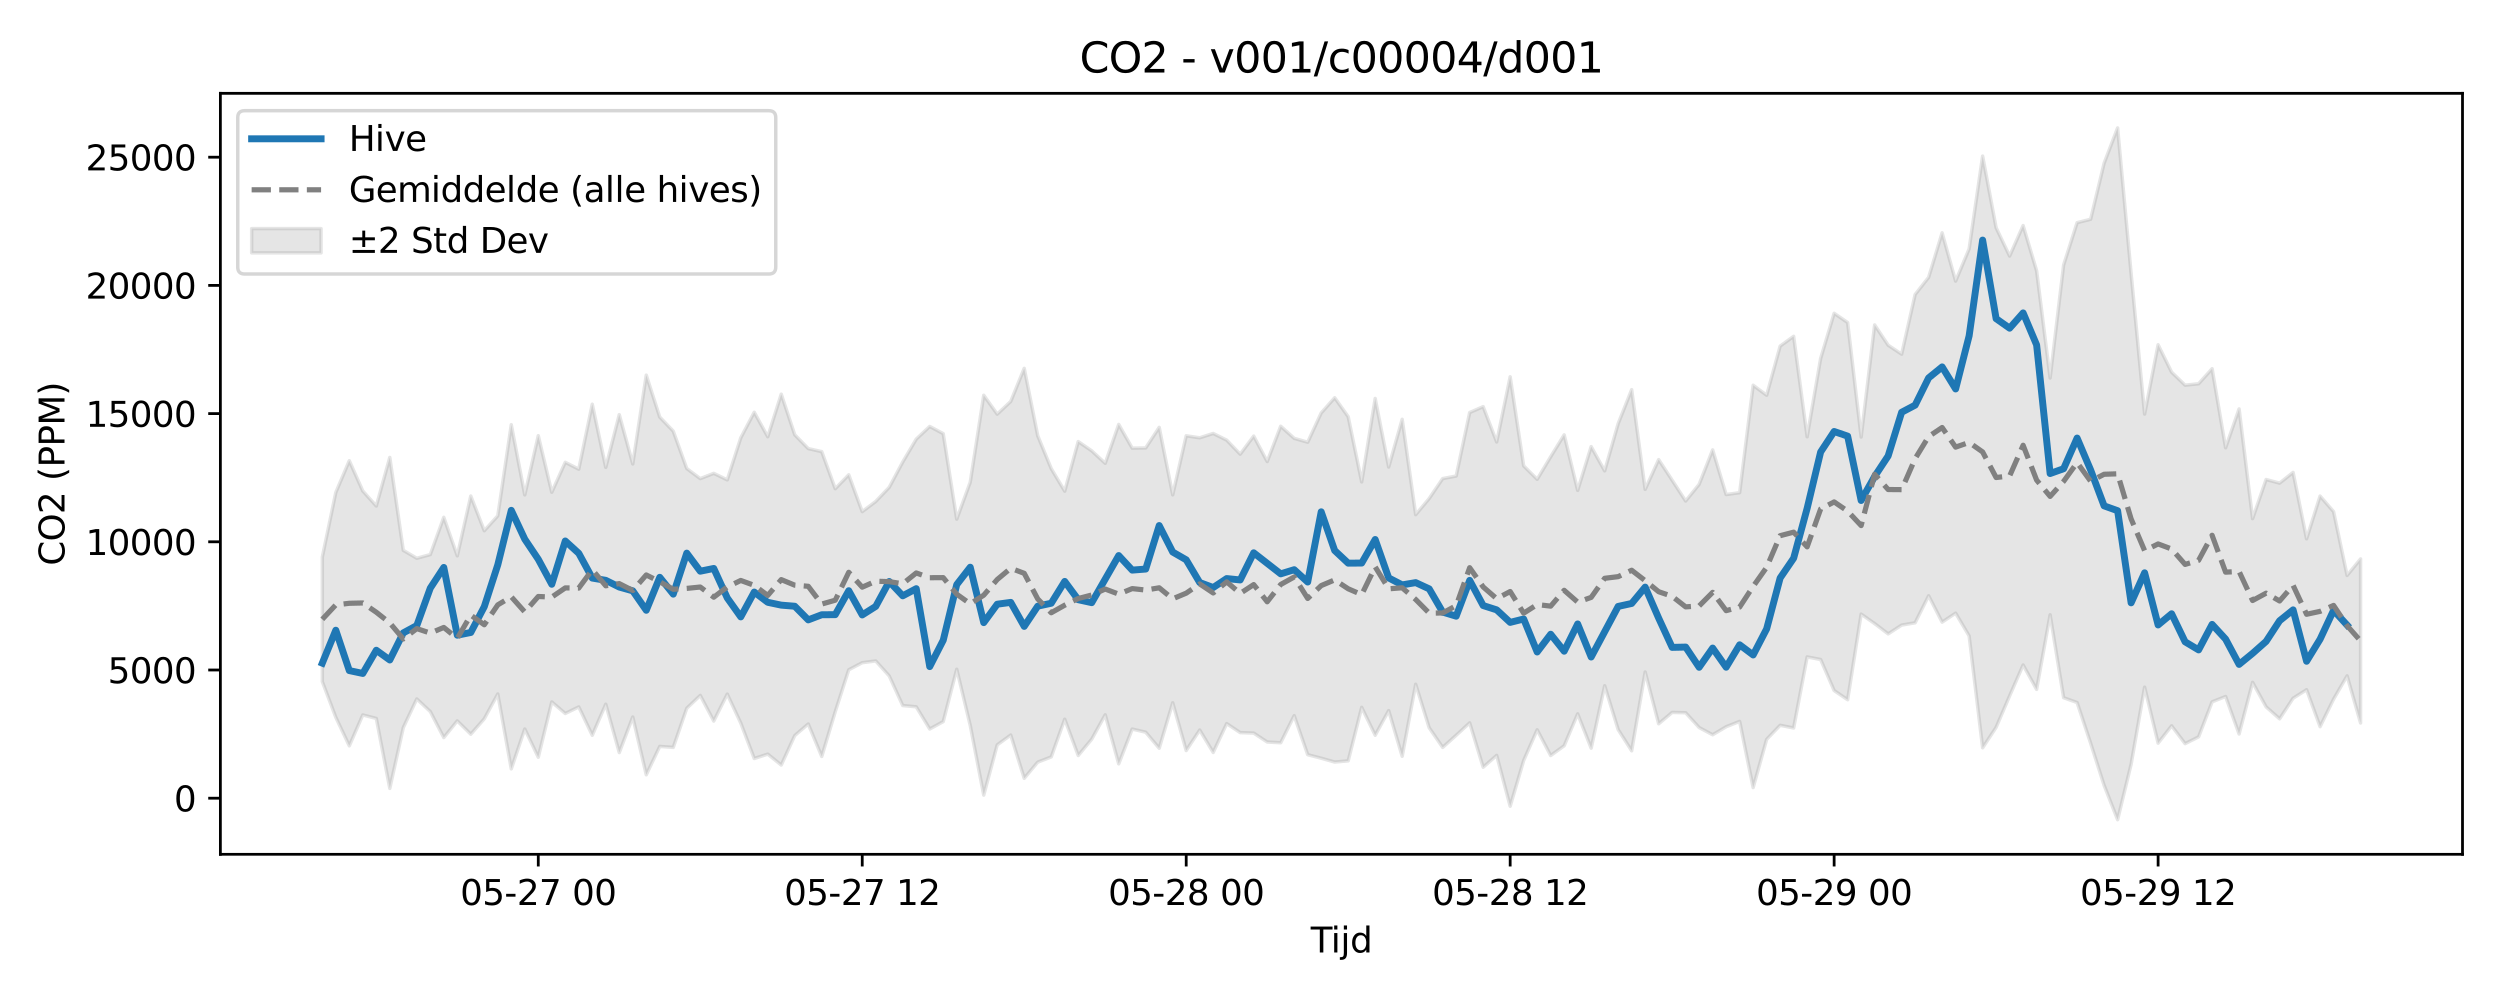 <?xml version="1.0" encoding="utf-8" standalone="no"?>
<!DOCTYPE svg PUBLIC "-//W3C//DTD SVG 1.1//EN"
  "http://www.w3.org/Graphics/SVG/1.1/DTD/svg11.dtd">
<svg xmlns:xlink="http://www.w3.org/1999/xlink" width="720pt" height="288pt" viewBox="0 0 720 288" xmlns="http://www.w3.org/2000/svg" version="1.1">
 <defs>
  <style type="text/css">*{stroke-linejoin: round; stroke-linecap: butt}</style>
 </defs>
 <g id="figure_1">
  <g id="patch_1">
   <path d="M 0 288 
L 720 288 
L 720 0 
L 0 0 
z
" style="fill: #ffffff"/>
  </g>
  <g id="axes_1">
   <g id="patch_2">
    <path d="M 63.47 246.04 
L 709.2 246.04 
L 709.2 26.88 
L 63.47 26.88 
z
" style="fill: #ffffff"/>
   </g>
   <g id="FillBetweenPolyCollection_1">
    <defs>
     <path id="ma90aefbb42" d="M 92.821 -127.56 
L 92.821 -91.71 
L 96.709 -81.419 
L 100.597 -73.194 
L 104.484 -82.094 
L 108.372 -81.089 
L 112.259 -60.948 
L 116.147 -78.439 
L 120.035 -86.703 
L 123.922 -83.067 
L 127.81 -75.573 
L 131.697 -80.383 
L 135.585 -76.548 
L 139.473 -80.985 
L 143.36 -88.138 
L 147.248 -66.566 
L 151.135 -78.045 
L 155.023 -69.909 
L 158.911 -85.842 
L 162.798 -82.512 
L 166.686 -84.409 
L 170.573 -76.237 
L 174.461 -85.182 
L 178.349 -71.26 
L 182.236 -81.499 
L 186.124 -64.864 
L 190.011 -73.032 
L 193.899 -72.748 
L 197.787 -84.016 
L 201.674 -87.718 
L 205.562 -80.335 
L 209.449 -88.094 
L 213.337 -79.767 
L 217.224 -69.548 
L 221.112 -70.811 
L 225 -67.669 
L 228.887 -76.156 
L 232.775 -79.49 
L 236.662 -70.131 
L 240.55 -83.019 
L 244.438 -95.102 
L 248.325 -97.145 
L 252.213 -97.643 
L 256.1 -93.32 
L 259.988 -84.798 
L 263.876 -84.441 
L 267.763 -78.047 
L 271.651 -80.178 
L 275.538 -95.255 
L 279.426 -79.085 
L 283.314 -59.004 
L 287.201 -73.476 
L 291.089 -76.313 
L 294.976 -63.839 
L 298.864 -68.498 
L 302.752 -70.005 
L 306.639 -80.875 
L 310.527 -70.415 
L 314.414 -75.111 
L 318.302 -82.138 
L 322.19 -68.007 
L 326.077 -78.025 
L 329.965 -77.127 
L 333.852 -72.506 
L 337.74 -85.601 
L 341.628 -71.842 
L 345.515 -77.752 
L 349.403 -71.291 
L 353.29 -79.603 
L 357.178 -77.004 
L 361.066 -76.872 
L 364.953 -74.3 
L 368.841 -74.088 
L 372.728 -81.892 
L 376.616 -70.649 
L 380.504 -69.632 
L 384.391 -68.529 
L 388.279 -68.87 
L 392.166 -84.29 
L 396.054 -76.245 
L 399.942 -83.355 
L 403.829 -70.194 
L 407.717 -90.929 
L 411.604 -78.411 
L 415.492 -72.747 
L 419.38 -76.241 
L 423.267 -79.816 
L 427.155 -67.034 
L 431.042 -70.451 
L 434.93 -55.805 
L 438.818 -68.979 
L 442.705 -77.818 
L 446.593 -70.404 
L 450.48 -73.217 
L 454.368 -82.405 
L 458.256 -72.523 
L 462.143 -90.507 
L 466.031 -77.878 
L 469.918 -71.764 
L 473.806 -94.474 
L 477.694 -79.55 
L 481.581 -82.819 
L 485.469 -82.727 
L 489.356 -78.467 
L 493.244 -76.382 
L 497.132 -78.695 
L 501.019 -80.236 
L 504.907 -61.171 
L 508.794 -75.063 
L 512.682 -79.112 
L 516.57 -78.335 
L 520.457 -98.809 
L 524.345 -98.056 
L 528.232 -89.121 
L 532.12 -86.476 
L 536.008 -111.14 
L 539.895 -108.408 
L 543.783 -105.441 
L 547.67 -107.973 
L 551.558 -108.631 
L 555.446 -116.424 
L 559.333 -108.815 
L 563.221 -111.414 
L 567.108 -104.858 
L 570.996 -72.632 
L 574.883 -78.531 
L 578.771 -87.591 
L 582.659 -96.477 
L 586.546 -89.454 
L 590.434 -110.943 
L 594.321 -87.061 
L 598.209 -85.667 
L 602.097 -73.978 
L 605.984 -61.831 
L 609.872 -51.922 
L 613.759 -67.881 
L 617.647 -90.097 
L 621.535 -73.981 
L 625.422 -78.965 
L 629.31 -73.826 
L 633.197 -75.784 
L 637.085 -85.865 
L 640.973 -87.409 
L 644.86 -76.606 
L 648.748 -91.483 
L 652.635 -84.426 
L 656.523 -80.975 
L 660.411 -86.901 
L 664.298 -89.361 
L 668.186 -78.714 
L 672.073 -86.636 
L 675.961 -93.349 
L 679.849 -79.778 
L 679.849 -127.029 
L 679.849 -127.029 
L 675.961 -122.276 
L 672.073 -140.638 
L 668.186 -145.136 
L 664.298 -132.819 
L 660.411 -151.944 
L 656.523 -148.862 
L 652.635 -149.902 
L 648.748 -138.625 
L 644.86 -170.231 
L 640.973 -159.032 
L 637.085 -181.811 
L 633.197 -177.477 
L 629.31 -177.072 
L 625.422 -180.822 
L 621.535 -188.71 
L 617.647 -168.74 
L 613.759 -209.237 
L 609.872 -251.158 
L 605.984 -240.991 
L 602.097 -224.845 
L 598.209 -223.88 
L 594.321 -211.673 
L 590.434 -179.137 
L 586.546 -210.014 
L 582.659 -223.047 
L 578.771 -214.253 
L 574.883 -222.419 
L 570.996 -243.048 
L 567.108 -216.312 
L 563.221 -207.042 
L 559.333 -220.943 
L 555.446 -208.13 
L 551.558 -203.186 
L 547.67 -185.991 
L 543.783 -188.592 
L 539.895 -194.429 
L 536.008 -162.133 
L 532.12 -195.104 
L 528.232 -197.774 
L 524.345 -184.768 
L 520.457 -162.208 
L 516.57 -191.141 
L 512.682 -188.323 
L 508.794 -174.168 
L 504.907 -177.055 
L 501.019 -146.109 
L 497.132 -145.569 
L 493.244 -158.425 
L 489.356 -148.514 
L 485.469 -143.715 
L 481.581 -149.695 
L 477.694 -155.631 
L 473.806 -147.058 
L 469.918 -175.778 
L 466.031 -165.978 
L 462.143 -152.388 
L 458.256 -159.377 
L 454.368 -146.771 
L 450.48 -162.764 
L 446.593 -156.457 
L 442.705 -149.963 
L 438.818 -153.83 
L 434.93 -179.484 
L 431.042 -160.719 
L 427.155 -170.888 
L 423.267 -169.192 
L 419.38 -150.905 
L 415.492 -150.172 
L 411.604 -144.427 
L 407.717 -139.775 
L 403.829 -167.243 
L 399.942 -153.49 
L 396.054 -173.247 
L 392.166 -149.202 
L 388.279 -167.992 
L 384.391 -173.452 
L 380.504 -169.067 
L 376.616 -160.64 
L 372.728 -161.762 
L 368.841 -165.244 
L 364.953 -155.073 
L 361.066 -162.406 
L 357.178 -157.194 
L 353.29 -161.24 
L 349.403 -163.163 
L 345.515 -161.913 
L 341.628 -162.49 
L 337.74 -145.471 
L 333.852 -164.92 
L 329.965 -158.994 
L 326.077 -158.94 
L 322.19 -165.769 
L 318.302 -154.568 
L 314.414 -158.166 
L 310.527 -160.827 
L 306.639 -146.539 
L 302.752 -153.052 
L 298.864 -162.517 
L 294.976 -181.926 
L 291.089 -172.377 
L 287.201 -168.727 
L 283.314 -174.171 
L 279.426 -149.116 
L 275.538 -138.484 
L 271.651 -163.105 
L 267.763 -165.185 
L 263.876 -161.533 
L 259.988 -154.943 
L 256.1 -147.656 
L 252.213 -143.584 
L 248.325 -140.645 
L 244.438 -151.256 
L 240.55 -147.256 
L 236.662 -157.934 
L 232.775 -158.803 
L 228.887 -162.777 
L 225 -174.48 
L 221.112 -162.224 
L 217.224 -169.277 
L 213.337 -161.894 
L 209.449 -149.797 
L 205.562 -151.683 
L 201.674 -150.158 
L 197.787 -153.062 
L 193.899 -163.827 
L 190.011 -167.878 
L 186.124 -179.962 
L 182.236 -154.391 
L 178.349 -168.578 
L 174.461 -153.398 
L 170.573 -171.591 
L 166.686 -152.872 
L 162.798 -154.857 
L 158.911 -146.232 
L 155.023 -162.517 
L 151.135 -145.472 
L 147.248 -165.692 
L 143.36 -139.454 
L 139.473 -135.153 
L 135.585 -145.147 
L 131.697 -127.916 
L 127.81 -139.016 
L 123.922 -128.284 
L 120.035 -127.22 
L 116.147 -129.511 
L 112.259 -156.258 
L 108.372 -142.266 
L 104.484 -146.599 
L 100.597 -155.312 
L 96.709 -146.167 
L 92.821 -127.56 
z
" style="stroke: #808080; stroke-opacity: 0.2"/>
    </defs>
    <g clip-path="url(#p3b96ee2219)">
     <use xlink:href="#ma90aefbb42" x="0" y="288" style="fill: #808080; fill-opacity: 0.2; stroke: #808080; stroke-opacity: 0.2"/>
    </g>
   </g>
   <g id="matplotlib.axis_1">
    <g id="xtick_1">
     <g id="line2d_1">
      <defs>
       <path id="ma68bdf46ac" d="M 0 0 
L 0 3.5 
" style="stroke: #000000; stroke-width: 0.8"/>
      </defs>
      <g>
       <use xlink:href="#ma68bdf46ac" x="155.023" y="246.04" style="stroke: #000000; stroke-width: 0.8"/>
      </g>
     </g>
     <g id="text_1">
      <!-- 05-27 00 -->
      <g transform="translate(132.542 260.638) scale(0.1 -0.1)">
       <defs>
        <path id="DejaVuSans-30" d="M 2034 4250 
Q 1547 4250 1301 3770 
Q 1056 3291 1056 2328 
Q 1056 1369 1301 889 
Q 1547 409 2034 409 
Q 2525 409 2770 889 
Q 3016 1369 3016 2328 
Q 3016 3291 2770 3770 
Q 2525 4250 2034 4250 
z
M 2034 4750 
Q 2819 4750 3233 4129 
Q 3647 3509 3647 2328 
Q 3647 1150 3233 529 
Q 2819 -91 2034 -91 
Q 1250 -91 836 529 
Q 422 1150 422 2328 
Q 422 3509 836 4129 
Q 1250 4750 2034 4750 
z
" transform="scale(0.016)"/>
        <path id="DejaVuSans-35" d="M 691 4666 
L 3169 4666 
L 3169 4134 
L 1269 4134 
L 1269 2991 
Q 1406 3038 1543 3061 
Q 1681 3084 1819 3084 
Q 2600 3084 3056 2656 
Q 3513 2228 3513 1497 
Q 3513 744 3044 326 
Q 2575 -91 1722 -91 
Q 1428 -91 1123 -41 
Q 819 9 494 109 
L 494 744 
Q 775 591 1075 516 
Q 1375 441 1709 441 
Q 2250 441 2565 725 
Q 2881 1009 2881 1497 
Q 2881 1984 2565 2268 
Q 2250 2553 1709 2553 
Q 1456 2553 1204 2497 
Q 953 2441 691 2322 
L 691 4666 
z
" transform="scale(0.016)"/>
        <path id="DejaVuSans-2d" d="M 313 2009 
L 1997 2009 
L 1997 1497 
L 313 1497 
L 313 2009 
z
" transform="scale(0.016)"/>
        <path id="DejaVuSans-32" d="M 1228 531 
L 3431 531 
L 3431 0 
L 469 0 
L 469 531 
Q 828 903 1448 1529 
Q 2069 2156 2228 2338 
Q 2531 2678 2651 2914 
Q 2772 3150 2772 3378 
Q 2772 3750 2511 3984 
Q 2250 4219 1831 4219 
Q 1534 4219 1204 4116 
Q 875 4013 500 3803 
L 500 4441 
Q 881 4594 1212 4672 
Q 1544 4750 1819 4750 
Q 2544 4750 2975 4387 
Q 3406 4025 3406 3419 
Q 3406 3131 3298 2873 
Q 3191 2616 2906 2266 
Q 2828 2175 2409 1742 
Q 1991 1309 1228 531 
z
" transform="scale(0.016)"/>
        <path id="DejaVuSans-37" d="M 525 4666 
L 3525 4666 
L 3525 4397 
L 1831 0 
L 1172 0 
L 2766 4134 
L 525 4134 
L 525 4666 
z
" transform="scale(0.016)"/>
        <path id="DejaVuSans-20" transform="scale(0.016)"/>
       </defs>
       <use xlink:href="#DejaVuSans-30"/>
       <use xlink:href="#DejaVuSans-35" transform="translate(63.623 0)"/>
       <use xlink:href="#DejaVuSans-2d" transform="translate(127.246 0)"/>
       <use xlink:href="#DejaVuSans-32" transform="translate(163.33 0)"/>
       <use xlink:href="#DejaVuSans-37" transform="translate(226.953 0)"/>
       <use xlink:href="#DejaVuSans-20" transform="translate(290.576 0)"/>
       <use xlink:href="#DejaVuSans-30" transform="translate(322.363 0)"/>
       <use xlink:href="#DejaVuSans-30" transform="translate(385.986 0)"/>
      </g>
     </g>
    </g>
    <g id="xtick_2">
     <g id="line2d_2">
      <g>
       <use xlink:href="#ma68bdf46ac" x="248.325" y="246.04" style="stroke: #000000; stroke-width: 0.8"/>
      </g>
     </g>
     <g id="text_2">
      <!-- 05-27 12 -->
      <g transform="translate(225.845 260.638) scale(0.1 -0.1)">
       <defs>
        <path id="DejaVuSans-31" d="M 794 531 
L 1825 531 
L 1825 4091 
L 703 3866 
L 703 4441 
L 1819 4666 
L 2450 4666 
L 2450 531 
L 3481 531 
L 3481 0 
L 794 0 
L 794 531 
z
" transform="scale(0.016)"/>
       </defs>
       <use xlink:href="#DejaVuSans-30"/>
       <use xlink:href="#DejaVuSans-35" transform="translate(63.623 0)"/>
       <use xlink:href="#DejaVuSans-2d" transform="translate(127.246 0)"/>
       <use xlink:href="#DejaVuSans-32" transform="translate(163.33 0)"/>
       <use xlink:href="#DejaVuSans-37" transform="translate(226.953 0)"/>
       <use xlink:href="#DejaVuSans-20" transform="translate(290.576 0)"/>
       <use xlink:href="#DejaVuSans-31" transform="translate(322.363 0)"/>
       <use xlink:href="#DejaVuSans-32" transform="translate(385.986 0)"/>
      </g>
     </g>
    </g>
    <g id="xtick_3">
     <g id="line2d_3">
      <g>
       <use xlink:href="#ma68bdf46ac" x="341.628" y="246.04" style="stroke: #000000; stroke-width: 0.8"/>
      </g>
     </g>
     <g id="text_3">
      <!-- 05-28 00 -->
      <g transform="translate(319.147 260.638) scale(0.1 -0.1)">
       <defs>
        <path id="DejaVuSans-38" d="M 2034 2216 
Q 1584 2216 1326 1975 
Q 1069 1734 1069 1313 
Q 1069 891 1326 650 
Q 1584 409 2034 409 
Q 2484 409 2743 651 
Q 3003 894 3003 1313 
Q 3003 1734 2745 1975 
Q 2488 2216 2034 2216 
z
M 1403 2484 
Q 997 2584 770 2862 
Q 544 3141 544 3541 
Q 544 4100 942 4425 
Q 1341 4750 2034 4750 
Q 2731 4750 3128 4425 
Q 3525 4100 3525 3541 
Q 3525 3141 3298 2862 
Q 3072 2584 2669 2484 
Q 3125 2378 3379 2068 
Q 3634 1759 3634 1313 
Q 3634 634 3220 271 
Q 2806 -91 2034 -91 
Q 1263 -91 848 271 
Q 434 634 434 1313 
Q 434 1759 690 2068 
Q 947 2378 1403 2484 
z
M 1172 3481 
Q 1172 3119 1398 2916 
Q 1625 2713 2034 2713 
Q 2441 2713 2670 2916 
Q 2900 3119 2900 3481 
Q 2900 3844 2670 4047 
Q 2441 4250 2034 4250 
Q 1625 4250 1398 4047 
Q 1172 3844 1172 3481 
z
" transform="scale(0.016)"/>
       </defs>
       <use xlink:href="#DejaVuSans-30"/>
       <use xlink:href="#DejaVuSans-35" transform="translate(63.623 0)"/>
       <use xlink:href="#DejaVuSans-2d" transform="translate(127.246 0)"/>
       <use xlink:href="#DejaVuSans-32" transform="translate(163.33 0)"/>
       <use xlink:href="#DejaVuSans-38" transform="translate(226.953 0)"/>
       <use xlink:href="#DejaVuSans-20" transform="translate(290.576 0)"/>
       <use xlink:href="#DejaVuSans-30" transform="translate(322.363 0)"/>
       <use xlink:href="#DejaVuSans-30" transform="translate(385.986 0)"/>
      </g>
     </g>
    </g>
    <g id="xtick_4">
     <g id="line2d_4">
      <g>
       <use xlink:href="#ma68bdf46ac" x="434.93" y="246.04" style="stroke: #000000; stroke-width: 0.8"/>
      </g>
     </g>
     <g id="text_4">
      <!-- 05-28 12 -->
      <g transform="translate(412.45 260.638) scale(0.1 -0.1)">
       <use xlink:href="#DejaVuSans-30"/>
       <use xlink:href="#DejaVuSans-35" transform="translate(63.623 0)"/>
       <use xlink:href="#DejaVuSans-2d" transform="translate(127.246 0)"/>
       <use xlink:href="#DejaVuSans-32" transform="translate(163.33 0)"/>
       <use xlink:href="#DejaVuSans-38" transform="translate(226.953 0)"/>
       <use xlink:href="#DejaVuSans-20" transform="translate(290.576 0)"/>
       <use xlink:href="#DejaVuSans-31" transform="translate(322.363 0)"/>
       <use xlink:href="#DejaVuSans-32" transform="translate(385.986 0)"/>
      </g>
     </g>
    </g>
    <g id="xtick_5">
     <g id="line2d_5">
      <g>
       <use xlink:href="#ma68bdf46ac" x="528.232" y="246.04" style="stroke: #000000; stroke-width: 0.8"/>
      </g>
     </g>
     <g id="text_5">
      <!-- 05-29 00 -->
      <g transform="translate(505.752 260.638) scale(0.1 -0.1)">
       <defs>
        <path id="DejaVuSans-39" d="M 703 97 
L 703 672 
Q 941 559 1184 500 
Q 1428 441 1663 441 
Q 2288 441 2617 861 
Q 2947 1281 2994 2138 
Q 2813 1869 2534 1725 
Q 2256 1581 1919 1581 
Q 1219 1581 811 2004 
Q 403 2428 403 3163 
Q 403 3881 828 4315 
Q 1253 4750 1959 4750 
Q 2769 4750 3195 4129 
Q 3622 3509 3622 2328 
Q 3622 1225 3098 567 
Q 2575 -91 1691 -91 
Q 1453 -91 1209 -44 
Q 966 3 703 97 
z
M 1959 2075 
Q 2384 2075 2632 2365 
Q 2881 2656 2881 3163 
Q 2881 3666 2632 3958 
Q 2384 4250 1959 4250 
Q 1534 4250 1286 3958 
Q 1038 3666 1038 3163 
Q 1038 2656 1286 2365 
Q 1534 2075 1959 2075 
z
" transform="scale(0.016)"/>
       </defs>
       <use xlink:href="#DejaVuSans-30"/>
       <use xlink:href="#DejaVuSans-35" transform="translate(63.623 0)"/>
       <use xlink:href="#DejaVuSans-2d" transform="translate(127.246 0)"/>
       <use xlink:href="#DejaVuSans-32" transform="translate(163.33 0)"/>
       <use xlink:href="#DejaVuSans-39" transform="translate(226.953 0)"/>
       <use xlink:href="#DejaVuSans-20" transform="translate(290.576 0)"/>
       <use xlink:href="#DejaVuSans-30" transform="translate(322.363 0)"/>
       <use xlink:href="#DejaVuSans-30" transform="translate(385.986 0)"/>
      </g>
     </g>
    </g>
    <g id="xtick_6">
     <g id="line2d_6">
      <g>
       <use xlink:href="#ma68bdf46ac" x="621.535" y="246.04" style="stroke: #000000; stroke-width: 0.8"/>
      </g>
     </g>
     <g id="text_6">
      <!-- 05-29 12 -->
      <g transform="translate(599.054 260.638) scale(0.1 -0.1)">
       <use xlink:href="#DejaVuSans-30"/>
       <use xlink:href="#DejaVuSans-35" transform="translate(63.623 0)"/>
       <use xlink:href="#DejaVuSans-2d" transform="translate(127.246 0)"/>
       <use xlink:href="#DejaVuSans-32" transform="translate(163.33 0)"/>
       <use xlink:href="#DejaVuSans-39" transform="translate(226.953 0)"/>
       <use xlink:href="#DejaVuSans-20" transform="translate(290.576 0)"/>
       <use xlink:href="#DejaVuSans-31" transform="translate(322.363 0)"/>
       <use xlink:href="#DejaVuSans-32" transform="translate(385.986 0)"/>
      </g>
     </g>
    </g>
    <g id="text_7">
     <!-- Tijd -->
     <g transform="translate(377.485 274.317) scale(0.1 -0.1)">
      <defs>
       <path id="DejaVuSans-54" d="M -19 4666 
L 3928 4666 
L 3928 4134 
L 2272 4134 
L 2272 0 
L 1638 0 
L 1638 4134 
L -19 4134 
L -19 4666 
z
" transform="scale(0.016)"/>
       <path id="DejaVuSans-69" d="M 603 3500 
L 1178 3500 
L 1178 0 
L 603 0 
L 603 3500 
z
M 603 4863 
L 1178 4863 
L 1178 4134 
L 603 4134 
L 603 4863 
z
" transform="scale(0.016)"/>
       <path id="DejaVuSans-6a" d="M 603 3500 
L 1178 3500 
L 1178 -63 
Q 1178 -731 923 -1031 
Q 669 -1331 103 -1331 
L -116 -1331 
L -116 -844 
L 38 -844 
Q 366 -844 484 -692 
Q 603 -541 603 -63 
L 603 3500 
z
M 603 4863 
L 1178 4863 
L 1178 4134 
L 603 4134 
L 603 4863 
z
" transform="scale(0.016)"/>
       <path id="DejaVuSans-64" d="M 2906 2969 
L 2906 4863 
L 3481 4863 
L 3481 0 
L 2906 0 
L 2906 525 
Q 2725 213 2448 61 
Q 2172 -91 1784 -91 
Q 1150 -91 751 415 
Q 353 922 353 1747 
Q 353 2572 751 3078 
Q 1150 3584 1784 3584 
Q 2172 3584 2448 3432 
Q 2725 3281 2906 2969 
z
M 947 1747 
Q 947 1113 1208 752 
Q 1469 391 1925 391 
Q 2381 391 2643 752 
Q 2906 1113 2906 1747 
Q 2906 2381 2643 2742 
Q 2381 3103 1925 3103 
Q 1469 3103 1208 2742 
Q 947 2381 947 1747 
z
" transform="scale(0.016)"/>
      </defs>
      <use xlink:href="#DejaVuSans-54"/>
      <use xlink:href="#DejaVuSans-69" transform="translate(57.959 0)"/>
      <use xlink:href="#DejaVuSans-6a" transform="translate(85.742 0)"/>
      <use xlink:href="#DejaVuSans-64" transform="translate(113.525 0)"/>
     </g>
    </g>
   </g>
   <g id="matplotlib.axis_2">
    <g id="ytick_1">
     <g id="line2d_7">
      <defs>
       <path id="m5f1ce9a755" d="M 0 0 
L -3.5 0 
" style="stroke: #000000; stroke-width: 0.8"/>
      </defs>
      <g>
       <use xlink:href="#m5f1ce9a755" x="63.47" y="229.886" style="stroke: #000000; stroke-width: 0.8"/>
      </g>
     </g>
     <g id="text_8">
      <!-- 0 -->
      <g transform="translate(50.108 233.685) scale(0.1 -0.1)">
       <use xlink:href="#DejaVuSans-30"/>
      </g>
     </g>
    </g>
    <g id="ytick_2">
     <g id="line2d_8">
      <g>
       <use xlink:href="#m5f1ce9a755" x="63.47" y="192.964" style="stroke: #000000; stroke-width: 0.8"/>
      </g>
     </g>
     <g id="text_9">
      <!-- 5000 -->
      <g transform="translate(31.02 196.763) scale(0.1 -0.1)">
       <use xlink:href="#DejaVuSans-35"/>
       <use xlink:href="#DejaVuSans-30" transform="translate(63.623 0)"/>
       <use xlink:href="#DejaVuSans-30" transform="translate(127.246 0)"/>
       <use xlink:href="#DejaVuSans-30" transform="translate(190.869 0)"/>
      </g>
     </g>
    </g>
    <g id="ytick_3">
     <g id="line2d_9">
      <g>
       <use xlink:href="#m5f1ce9a755" x="63.47" y="156.042" style="stroke: #000000; stroke-width: 0.8"/>
      </g>
     </g>
     <g id="text_10">
      <!-- 10000 -->
      <g transform="translate(24.657 159.841) scale(0.1 -0.1)">
       <use xlink:href="#DejaVuSans-31"/>
       <use xlink:href="#DejaVuSans-30" transform="translate(63.623 0)"/>
       <use xlink:href="#DejaVuSans-30" transform="translate(127.246 0)"/>
       <use xlink:href="#DejaVuSans-30" transform="translate(190.869 0)"/>
       <use xlink:href="#DejaVuSans-30" transform="translate(254.492 0)"/>
      </g>
     </g>
    </g>
    <g id="ytick_4">
     <g id="line2d_10">
      <g>
       <use xlink:href="#m5f1ce9a755" x="63.47" y="119.12" style="stroke: #000000; stroke-width: 0.8"/>
      </g>
     </g>
     <g id="text_11">
      <!-- 15000 -->
      <g transform="translate(24.657 122.92) scale(0.1 -0.1)">
       <use xlink:href="#DejaVuSans-31"/>
       <use xlink:href="#DejaVuSans-35" transform="translate(63.623 0)"/>
       <use xlink:href="#DejaVuSans-30" transform="translate(127.246 0)"/>
       <use xlink:href="#DejaVuSans-30" transform="translate(190.869 0)"/>
       <use xlink:href="#DejaVuSans-30" transform="translate(254.492 0)"/>
      </g>
     </g>
    </g>
    <g id="ytick_5">
     <g id="line2d_11">
      <g>
       <use xlink:href="#m5f1ce9a755" x="63.47" y="82.198" style="stroke: #000000; stroke-width: 0.8"/>
      </g>
     </g>
     <g id="text_12">
      <!-- 20000 -->
      <g transform="translate(24.657 85.998) scale(0.1 -0.1)">
       <use xlink:href="#DejaVuSans-32"/>
       <use xlink:href="#DejaVuSans-30" transform="translate(63.623 0)"/>
       <use xlink:href="#DejaVuSans-30" transform="translate(127.246 0)"/>
       <use xlink:href="#DejaVuSans-30" transform="translate(190.869 0)"/>
       <use xlink:href="#DejaVuSans-30" transform="translate(254.492 0)"/>
      </g>
     </g>
    </g>
    <g id="ytick_6">
     <g id="line2d_12">
      <g>
       <use xlink:href="#m5f1ce9a755" x="63.47" y="45.277" style="stroke: #000000; stroke-width: 0.8"/>
      </g>
     </g>
     <g id="text_13">
      <!-- 25000 -->
      <g transform="translate(24.657 49.076) scale(0.1 -0.1)">
       <use xlink:href="#DejaVuSans-32"/>
       <use xlink:href="#DejaVuSans-35" transform="translate(63.623 0)"/>
       <use xlink:href="#DejaVuSans-30" transform="translate(127.246 0)"/>
       <use xlink:href="#DejaVuSans-30" transform="translate(190.869 0)"/>
       <use xlink:href="#DejaVuSans-30" transform="translate(254.492 0)"/>
      </g>
     </g>
    </g>
    <g id="text_14">
     <!-- CO2 (PPM) -->
     <g transform="translate(18.578 162.903) rotate(-90) scale(0.1 -0.1)">
      <defs>
       <path id="DejaVuSans-43" d="M 4122 4306 
L 4122 3641 
Q 3803 3938 3442 4084 
Q 3081 4231 2675 4231 
Q 1875 4231 1450 3742 
Q 1025 3253 1025 2328 
Q 1025 1406 1450 917 
Q 1875 428 2675 428 
Q 3081 428 3442 575 
Q 3803 722 4122 1019 
L 4122 359 
Q 3791 134 3420 21 
Q 3050 -91 2638 -91 
Q 1578 -91 968 557 
Q 359 1206 359 2328 
Q 359 3453 968 4101 
Q 1578 4750 2638 4750 
Q 3056 4750 3426 4639 
Q 3797 4528 4122 4306 
z
" transform="scale(0.016)"/>
       <path id="DejaVuSans-4f" d="M 2522 4238 
Q 1834 4238 1429 3725 
Q 1025 3213 1025 2328 
Q 1025 1447 1429 934 
Q 1834 422 2522 422 
Q 3209 422 3611 934 
Q 4013 1447 4013 2328 
Q 4013 3213 3611 3725 
Q 3209 4238 2522 4238 
z
M 2522 4750 
Q 3503 4750 4090 4092 
Q 4678 3434 4678 2328 
Q 4678 1225 4090 567 
Q 3503 -91 2522 -91 
Q 1538 -91 948 565 
Q 359 1222 359 2328 
Q 359 3434 948 4092 
Q 1538 4750 2522 4750 
z
" transform="scale(0.016)"/>
       <path id="DejaVuSans-28" d="M 1984 4856 
Q 1566 4138 1362 3434 
Q 1159 2731 1159 2009 
Q 1159 1288 1364 580 
Q 1569 -128 1984 -844 
L 1484 -844 
Q 1016 -109 783 600 
Q 550 1309 550 2009 
Q 550 2706 781 3412 
Q 1013 4119 1484 4856 
L 1984 4856 
z
" transform="scale(0.016)"/>
       <path id="DejaVuSans-50" d="M 1259 4147 
L 1259 2394 
L 2053 2394 
Q 2494 2394 2734 2622 
Q 2975 2850 2975 3272 
Q 2975 3691 2734 3919 
Q 2494 4147 2053 4147 
L 1259 4147 
z
M 628 4666 
L 2053 4666 
Q 2838 4666 3239 4311 
Q 3641 3956 3641 3272 
Q 3641 2581 3239 2228 
Q 2838 1875 2053 1875 
L 1259 1875 
L 1259 0 
L 628 0 
L 628 4666 
z
" transform="scale(0.016)"/>
       <path id="DejaVuSans-4d" d="M 628 4666 
L 1569 4666 
L 2759 1491 
L 3956 4666 
L 4897 4666 
L 4897 0 
L 4281 0 
L 4281 4097 
L 3078 897 
L 2444 897 
L 1241 4097 
L 1241 0 
L 628 0 
L 628 4666 
z
" transform="scale(0.016)"/>
       <path id="DejaVuSans-29" d="M 513 4856 
L 1013 4856 
Q 1481 4119 1714 3412 
Q 1947 2706 1947 2009 
Q 1947 1309 1714 600 
Q 1481 -109 1013 -844 
L 513 -844 
Q 928 -128 1133 580 
Q 1338 1288 1338 2009 
Q 1338 2731 1133 3434 
Q 928 4138 513 4856 
z
" transform="scale(0.016)"/>
      </defs>
      <use xlink:href="#DejaVuSans-43"/>
      <use xlink:href="#DejaVuSans-4f" transform="translate(69.824 0)"/>
      <use xlink:href="#DejaVuSans-32" transform="translate(148.535 0)"/>
      <use xlink:href="#DejaVuSans-20" transform="translate(212.158 0)"/>
      <use xlink:href="#DejaVuSans-28" transform="translate(243.945 0)"/>
      <use xlink:href="#DejaVuSans-50" transform="translate(282.959 0)"/>
      <use xlink:href="#DejaVuSans-50" transform="translate(343.262 0)"/>
      <use xlink:href="#DejaVuSans-4d" transform="translate(403.564 0)"/>
      <use xlink:href="#DejaVuSans-29" transform="translate(489.844 0)"/>
     </g>
    </g>
   </g>
   <g id="line2d_13">
    <path d="M 92.821 190.985 
L 96.709 181.508 
L 100.597 193.126 
L 104.484 193.953 
L 108.372 187.273 
L 112.259 190.074 
L 116.147 182.271 
L 120.035 180.157 
L 123.922 169.383 
L 127.81 163.426 
L 131.697 182.933 
L 135.585 182.156 
L 139.473 174.715 
L 143.36 162.676 
L 147.248 146.981 
L 151.135 155.279 
L 155.023 161.073 
L 158.911 168.268 
L 162.798 155.806 
L 166.686 159.353 
L 170.573 166.484 
L 174.461 167.136 
L 178.349 169.071 
L 182.236 170.161 
L 186.124 175.758 
L 190.011 166.267 
L 193.899 171.111 
L 197.787 159.306 
L 201.674 164.505 
L 205.562 163.714 
L 209.449 172.202 
L 213.337 177.664 
L 217.224 170.513 
L 221.112 173.464 
L 225 174.281 
L 228.887 174.597 
L 232.775 178.525 
L 236.662 177.048 
L 240.55 177.021 
L 244.438 170.124 
L 248.325 177.107 
L 252.213 174.641 
L 256.1 167.476 
L 259.988 171.594 
L 263.876 169.538 
L 267.763 191.979 
L 271.651 184.383 
L 275.538 168.367 
L 279.426 163.362 
L 283.314 179.313 
L 287.201 174.013 
L 291.089 173.486 
L 294.976 180.396 
L 298.864 174.577 
L 302.752 173.733 
L 306.639 167.451 
L 310.527 172.714 
L 314.414 173.565 
L 322.19 160.003 
L 326.077 164.192 
L 329.965 163.889 
L 333.852 151.36 
L 337.74 158.986 
L 341.628 161.228 
L 345.515 167.764 
L 349.403 169.211 
L 353.29 166.626 
L 357.178 167.025 
L 361.066 159.208 
L 368.841 165.268 
L 372.728 164.074 
L 376.616 167.623 
L 380.504 147.405 
L 384.391 158.553 
L 388.279 162.191 
L 392.166 162.159 
L 396.054 155.38 
L 399.942 166.442 
L 403.829 168.448 
L 407.717 167.793 
L 411.604 169.59 
L 415.492 176.28 
L 419.38 177.46 
L 423.267 167.152 
L 427.155 174.4 
L 431.042 175.638 
L 434.93 179.246 
L 438.818 178.271 
L 442.705 187.77 
L 446.593 182.663 
L 450.48 187.546 
L 454.368 179.699 
L 458.256 189.22 
L 466.031 174.648 
L 469.918 173.797 
L 473.806 169.093 
L 477.694 178.02 
L 481.581 186.446 
L 485.469 186.357 
L 489.356 192.179 
L 493.244 186.645 
L 497.132 192.157 
L 501.019 185.705 
L 504.907 188.629 
L 508.794 181.122 
L 512.682 166.464 
L 516.57 160.761 
L 520.457 146.396 
L 524.345 130.17 
L 528.232 124.27 
L 532.12 125.606 
L 536.008 144.139 
L 539.895 137.212 
L 543.783 131.319 
L 547.67 118.736 
L 551.558 116.683 
L 555.446 108.834 
L 559.333 105.671 
L 563.221 112.014 
L 567.108 96.736 
L 570.996 69.15 
L 574.883 91.776 
L 578.771 94.516 
L 582.659 90.122 
L 586.546 99.347 
L 590.434 136.378 
L 594.321 134.984 
L 598.209 126.165 
L 602.097 135.341 
L 605.984 145.689 
L 609.872 147.081 
L 613.759 173.612 
L 617.647 164.973 
L 621.535 179.987 
L 625.422 176.77 
L 629.31 184.841 
L 633.197 187.171 
L 637.085 179.83 
L 640.973 184.066 
L 644.86 191.344 
L 648.748 188.171 
L 652.635 184.73 
L 656.523 178.779 
L 660.411 175.645 
L 664.298 190.442 
L 668.186 184.088 
L 672.073 175.766 
L 675.961 180.034 
L 675.961 180.034 
" clip-path="url(#p3b96ee2219)" style="fill: none; stroke: #1f77b4; stroke-width: 2; stroke-linecap: square"/>
   </g>
   <g id="line2d_14">
    <path d="M 92.821 178.365 
L 96.709 174.207 
L 100.597 173.747 
L 104.484 173.654 
L 108.372 176.323 
L 112.259 179.397 
L 116.147 184.025 
L 120.035 181.039 
L 123.922 182.325 
L 127.81 180.705 
L 131.697 183.851 
L 135.585 177.152 
L 139.473 179.931 
L 143.36 174.204 
L 147.248 171.871 
L 151.135 176.242 
L 155.023 171.787 
L 158.911 171.963 
L 162.798 169.316 
L 166.686 169.36 
L 170.573 164.086 
L 174.461 168.71 
L 178.349 168.081 
L 182.236 170.055 
L 186.124 165.587 
L 190.011 167.545 
L 193.899 169.712 
L 197.787 169.461 
L 201.674 169.062 
L 205.562 171.991 
L 209.449 169.054 
L 213.337 167.17 
L 217.224 168.587 
L 221.112 171.483 
L 225 166.925 
L 228.887 168.534 
L 232.775 168.854 
L 236.662 173.968 
L 240.55 172.862 
L 244.438 164.821 
L 248.325 169.105 
L 252.213 167.386 
L 256.1 167.512 
L 259.988 168.13 
L 263.876 165.013 
L 267.763 166.384 
L 271.651 166.358 
L 275.538 171.13 
L 279.426 173.9 
L 283.314 171.413 
L 287.201 166.899 
L 291.089 163.655 
L 294.976 165.117 
L 298.864 172.492 
L 302.752 176.472 
L 306.639 174.293 
L 310.527 172.379 
L 314.414 171.361 
L 318.302 169.647 
L 322.19 171.112 
L 326.077 169.517 
L 329.965 169.939 
L 333.852 169.287 
L 337.74 172.464 
L 341.628 170.834 
L 345.515 168.167 
L 349.403 170.773 
L 353.29 167.579 
L 357.178 170.901 
L 361.066 168.361 
L 364.953 173.314 
L 368.841 168.334 
L 372.728 166.173 
L 376.616 172.356 
L 380.504 168.651 
L 384.391 167.009 
L 388.279 169.569 
L 392.166 171.254 
L 396.054 163.254 
L 399.942 169.577 
L 403.829 169.282 
L 407.717 172.648 
L 411.604 176.581 
L 415.492 176.54 
L 419.38 174.427 
L 423.267 163.496 
L 427.155 169.039 
L 431.042 172.415 
L 434.93 170.355 
L 438.818 176.595 
L 442.705 174.109 
L 446.593 174.57 
L 450.48 170.01 
L 454.368 173.412 
L 458.256 172.05 
L 462.143 166.552 
L 466.031 166.072 
L 469.918 164.229 
L 473.806 167.234 
L 477.694 170.41 
L 481.581 171.743 
L 485.469 174.779 
L 489.356 174.509 
L 493.244 170.596 
L 497.132 175.868 
L 501.019 174.828 
L 504.907 168.887 
L 508.794 163.385 
L 512.682 154.282 
L 516.57 153.262 
L 520.457 157.491 
L 524.345 146.588 
L 528.232 144.552 
L 532.12 147.21 
L 536.008 151.364 
L 539.895 136.582 
L 543.783 140.983 
L 547.67 141.018 
L 551.558 132.091 
L 555.446 125.723 
L 559.333 123.121 
L 563.221 128.772 
L 567.108 127.415 
L 570.996 130.16 
L 574.883 137.525 
L 578.771 137.078 
L 582.659 128.238 
L 586.546 138.266 
L 590.434 142.96 
L 594.321 138.633 
L 598.209 133.226 
L 602.097 138.589 
L 605.984 136.589 
L 609.872 136.46 
L 613.759 149.441 
L 617.647 158.581 
L 621.535 156.655 
L 625.422 158.107 
L 629.31 162.551 
L 633.197 161.369 
L 637.085 154.162 
L 640.973 164.78 
L 644.86 164.582 
L 648.748 172.946 
L 652.635 170.836 
L 656.523 173.081 
L 660.411 168.577 
L 664.298 176.91 
L 668.186 176.075 
L 672.073 174.363 
L 675.961 180.187 
L 679.849 184.596 
L 679.849 184.596 
" clip-path="url(#p3b96ee2219)" style="fill: none; stroke-dasharray: 5.55,2.4; stroke-dashoffset: 0; stroke: #808080; stroke-width: 1.5"/>
   </g>
   <g id="patch_3">
    <path d="M 63.47 246.04 
L 63.47 26.88 
" style="fill: none; stroke: #000000; stroke-width: 0.8; stroke-linejoin: miter; stroke-linecap: square"/>
   </g>
   <g id="patch_4">
    <path d="M 709.2 246.04 
L 709.2 26.88 
" style="fill: none; stroke: #000000; stroke-width: 0.8; stroke-linejoin: miter; stroke-linecap: square"/>
   </g>
   <g id="patch_5">
    <path d="M 63.47 246.04 
L 709.2 246.04 
" style="fill: none; stroke: #000000; stroke-width: 0.8; stroke-linejoin: miter; stroke-linecap: square"/>
   </g>
   <g id="patch_6">
    <path d="M 63.47 26.88 
L 709.2 26.88 
" style="fill: none; stroke: #000000; stroke-width: 0.8; stroke-linejoin: miter; stroke-linecap: square"/>
   </g>
   <g id="text_15">
    <!-- CO2 - v001/c00004/d001 -->
    <g transform="translate(310.932 20.88) scale(0.12 -0.12)">
     <defs>
      <path id="DejaVuSans-76" d="M 191 3500 
L 800 3500 
L 1894 563 
L 2988 3500 
L 3597 3500 
L 2284 0 
L 1503 0 
L 191 3500 
z
" transform="scale(0.016)"/>
      <path id="DejaVuSans-2f" d="M 1625 4666 
L 2156 4666 
L 531 -594 
L 0 -594 
L 1625 4666 
z
" transform="scale(0.016)"/>
      <path id="DejaVuSans-63" d="M 3122 3366 
L 3122 2828 
Q 2878 2963 2633 3030 
Q 2388 3097 2138 3097 
Q 1578 3097 1268 2742 
Q 959 2388 959 1747 
Q 959 1106 1268 751 
Q 1578 397 2138 397 
Q 2388 397 2633 464 
Q 2878 531 3122 666 
L 3122 134 
Q 2881 22 2623 -34 
Q 2366 -91 2075 -91 
Q 1284 -91 818 406 
Q 353 903 353 1747 
Q 353 2603 823 3093 
Q 1294 3584 2113 3584 
Q 2378 3584 2631 3529 
Q 2884 3475 3122 3366 
z
" transform="scale(0.016)"/>
      <path id="DejaVuSans-34" d="M 2419 4116 
L 825 1625 
L 2419 1625 
L 2419 4116 
z
M 2253 4666 
L 3047 4666 
L 3047 1625 
L 3713 1625 
L 3713 1100 
L 3047 1100 
L 3047 0 
L 2419 0 
L 2419 1100 
L 313 1100 
L 313 1709 
L 2253 4666 
z
" transform="scale(0.016)"/>
     </defs>
     <use xlink:href="#DejaVuSans-43"/>
     <use xlink:href="#DejaVuSans-4f" transform="translate(69.824 0)"/>
     <use xlink:href="#DejaVuSans-32" transform="translate(148.535 0)"/>
     <use xlink:href="#DejaVuSans-20" transform="translate(212.158 0)"/>
     <use xlink:href="#DejaVuSans-2d" transform="translate(243.945 0)"/>
     <use xlink:href="#DejaVuSans-20" transform="translate(280.029 0)"/>
     <use xlink:href="#DejaVuSans-76" transform="translate(311.816 0)"/>
     <use xlink:href="#DejaVuSans-30" transform="translate(370.996 0)"/>
     <use xlink:href="#DejaVuSans-30" transform="translate(434.619 0)"/>
     <use xlink:href="#DejaVuSans-31" transform="translate(498.242 0)"/>
     <use xlink:href="#DejaVuSans-2f" transform="translate(561.865 0)"/>
     <use xlink:href="#DejaVuSans-63" transform="translate(595.557 0)"/>
     <use xlink:href="#DejaVuSans-30" transform="translate(650.537 0)"/>
     <use xlink:href="#DejaVuSans-30" transform="translate(714.16 0)"/>
     <use xlink:href="#DejaVuSans-30" transform="translate(777.783 0)"/>
     <use xlink:href="#DejaVuSans-30" transform="translate(841.406 0)"/>
     <use xlink:href="#DejaVuSans-34" transform="translate(905.029 0)"/>
     <use xlink:href="#DejaVuSans-2f" transform="translate(968.652 0)"/>
     <use xlink:href="#DejaVuSans-64" transform="translate(1002.344 0)"/>
     <use xlink:href="#DejaVuSans-30" transform="translate(1065.82 0)"/>
     <use xlink:href="#DejaVuSans-30" transform="translate(1129.443 0)"/>
     <use xlink:href="#DejaVuSans-31" transform="translate(1193.066 0)"/>
    </g>
   </g>
   <g id="legend_1">
    <g id="patch_7">
     <path d="M 70.47 78.914 
L 221.414 78.914 
Q 223.414 78.914 223.414 76.914 
L 223.414 33.88 
Q 223.414 31.88 221.414 31.88 
L 70.47 31.88 
Q 68.47 31.88 68.47 33.88 
L 68.47 76.914 
Q 68.47 78.914 70.47 78.914 
z
" style="fill: #ffffff; opacity: 0.8; stroke: #cccccc; stroke-linejoin: miter"/>
    </g>
    <g id="line2d_15">
     <path d="M 72.47 39.978 
L 82.47 39.978 
L 92.47 39.978 
" style="fill: none; stroke: #1f77b4; stroke-width: 2; stroke-linecap: square"/>
    </g>
    <g id="text_16">
     <!-- Hive -->
     <g transform="translate(100.47 43.478) scale(0.1 -0.1)">
      <defs>
       <path id="DejaVuSans-48" d="M 628 4666 
L 1259 4666 
L 1259 2753 
L 3553 2753 
L 3553 4666 
L 4184 4666 
L 4184 0 
L 3553 0 
L 3553 2222 
L 1259 2222 
L 1259 0 
L 628 0 
L 628 4666 
z
" transform="scale(0.016)"/>
       <path id="DejaVuSans-65" d="M 3597 1894 
L 3597 1613 
L 953 1613 
Q 991 1019 1311 708 
Q 1631 397 2203 397 
Q 2534 397 2845 478 
Q 3156 559 3463 722 
L 3463 178 
Q 3153 47 2828 -22 
Q 2503 -91 2169 -91 
Q 1331 -91 842 396 
Q 353 884 353 1716 
Q 353 2575 817 3079 
Q 1281 3584 2069 3584 
Q 2775 3584 3186 3129 
Q 3597 2675 3597 1894 
z
M 3022 2063 
Q 3016 2534 2758 2815 
Q 2500 3097 2075 3097 
Q 1594 3097 1305 2825 
Q 1016 2553 972 2059 
L 3022 2063 
z
" transform="scale(0.016)"/>
      </defs>
      <use xlink:href="#DejaVuSans-48"/>
      <use xlink:href="#DejaVuSans-69" transform="translate(75.195 0)"/>
      <use xlink:href="#DejaVuSans-76" transform="translate(102.979 0)"/>
      <use xlink:href="#DejaVuSans-65" transform="translate(162.158 0)"/>
     </g>
    </g>
    <g id="line2d_16">
     <path d="M 72.47 54.657 
L 82.47 54.657 
L 92.47 54.657 
" style="fill: none; stroke-dasharray: 5.55,2.4; stroke-dashoffset: 0; stroke: #808080; stroke-width: 1.5"/>
    </g>
    <g id="text_17">
     <!-- Gemiddelde (alle hives) -->
     <g transform="translate(100.47 58.157) scale(0.1 -0.1)">
      <defs>
       <path id="DejaVuSans-47" d="M 3809 666 
L 3809 1919 
L 2778 1919 
L 2778 2438 
L 4434 2438 
L 4434 434 
Q 4069 175 3628 42 
Q 3188 -91 2688 -91 
Q 1594 -91 976 548 
Q 359 1188 359 2328 
Q 359 3472 976 4111 
Q 1594 4750 2688 4750 
Q 3144 4750 3555 4637 
Q 3966 4525 4313 4306 
L 4313 3634 
Q 3963 3931 3569 4081 
Q 3175 4231 2741 4231 
Q 1884 4231 1454 3753 
Q 1025 3275 1025 2328 
Q 1025 1384 1454 906 
Q 1884 428 2741 428 
Q 3075 428 3337 486 
Q 3600 544 3809 666 
z
" transform="scale(0.016)"/>
       <path id="DejaVuSans-6d" d="M 3328 2828 
Q 3544 3216 3844 3400 
Q 4144 3584 4550 3584 
Q 5097 3584 5394 3201 
Q 5691 2819 5691 2113 
L 5691 0 
L 5113 0 
L 5113 2094 
Q 5113 2597 4934 2840 
Q 4756 3084 4391 3084 
Q 3944 3084 3684 2787 
Q 3425 2491 3425 1978 
L 3425 0 
L 2847 0 
L 2847 2094 
Q 2847 2600 2669 2842 
Q 2491 3084 2119 3084 
Q 1678 3084 1418 2786 
Q 1159 2488 1159 1978 
L 1159 0 
L 581 0 
L 581 3500 
L 1159 3500 
L 1159 2956 
Q 1356 3278 1631 3431 
Q 1906 3584 2284 3584 
Q 2666 3584 2933 3390 
Q 3200 3197 3328 2828 
z
" transform="scale(0.016)"/>
       <path id="DejaVuSans-6c" d="M 603 4863 
L 1178 4863 
L 1178 0 
L 603 0 
L 603 4863 
z
" transform="scale(0.016)"/>
       <path id="DejaVuSans-61" d="M 2194 1759 
Q 1497 1759 1228 1600 
Q 959 1441 959 1056 
Q 959 750 1161 570 
Q 1363 391 1709 391 
Q 2188 391 2477 730 
Q 2766 1069 2766 1631 
L 2766 1759 
L 2194 1759 
z
M 3341 1997 
L 3341 0 
L 2766 0 
L 2766 531 
Q 2569 213 2275 61 
Q 1981 -91 1556 -91 
Q 1019 -91 701 211 
Q 384 513 384 1019 
Q 384 1609 779 1909 
Q 1175 2209 1959 2209 
L 2766 2209 
L 2766 2266 
Q 2766 2663 2505 2880 
Q 2244 3097 1772 3097 
Q 1472 3097 1187 3025 
Q 903 2953 641 2809 
L 641 3341 
Q 956 3463 1253 3523 
Q 1550 3584 1831 3584 
Q 2591 3584 2966 3190 
Q 3341 2797 3341 1997 
z
" transform="scale(0.016)"/>
       <path id="DejaVuSans-68" d="M 3513 2113 
L 3513 0 
L 2938 0 
L 2938 2094 
Q 2938 2591 2744 2837 
Q 2550 3084 2163 3084 
Q 1697 3084 1428 2787 
Q 1159 2491 1159 1978 
L 1159 0 
L 581 0 
L 581 4863 
L 1159 4863 
L 1159 2956 
Q 1366 3272 1645 3428 
Q 1925 3584 2291 3584 
Q 2894 3584 3203 3211 
Q 3513 2838 3513 2113 
z
" transform="scale(0.016)"/>
       <path id="DejaVuSans-73" d="M 2834 3397 
L 2834 2853 
Q 2591 2978 2328 3040 
Q 2066 3103 1784 3103 
Q 1356 3103 1142 2972 
Q 928 2841 928 2578 
Q 928 2378 1081 2264 
Q 1234 2150 1697 2047 
L 1894 2003 
Q 2506 1872 2764 1633 
Q 3022 1394 3022 966 
Q 3022 478 2636 193 
Q 2250 -91 1575 -91 
Q 1294 -91 989 -36 
Q 684 19 347 128 
L 347 722 
Q 666 556 975 473 
Q 1284 391 1588 391 
Q 1994 391 2212 530 
Q 2431 669 2431 922 
Q 2431 1156 2273 1281 
Q 2116 1406 1581 1522 
L 1381 1569 
Q 847 1681 609 1914 
Q 372 2147 372 2553 
Q 372 3047 722 3315 
Q 1072 3584 1716 3584 
Q 2034 3584 2315 3537 
Q 2597 3491 2834 3397 
z
" transform="scale(0.016)"/>
      </defs>
      <use xlink:href="#DejaVuSans-47"/>
      <use xlink:href="#DejaVuSans-65" transform="translate(77.49 0)"/>
      <use xlink:href="#DejaVuSans-6d" transform="translate(139.014 0)"/>
      <use xlink:href="#DejaVuSans-69" transform="translate(236.426 0)"/>
      <use xlink:href="#DejaVuSans-64" transform="translate(264.209 0)"/>
      <use xlink:href="#DejaVuSans-64" transform="translate(327.686 0)"/>
      <use xlink:href="#DejaVuSans-65" transform="translate(391.162 0)"/>
      <use xlink:href="#DejaVuSans-6c" transform="translate(452.686 0)"/>
      <use xlink:href="#DejaVuSans-64" transform="translate(480.469 0)"/>
      <use xlink:href="#DejaVuSans-65" transform="translate(543.945 0)"/>
      <use xlink:href="#DejaVuSans-20" transform="translate(605.469 0)"/>
      <use xlink:href="#DejaVuSans-28" transform="translate(637.256 0)"/>
      <use xlink:href="#DejaVuSans-61" transform="translate(676.27 0)"/>
      <use xlink:href="#DejaVuSans-6c" transform="translate(737.549 0)"/>
      <use xlink:href="#DejaVuSans-6c" transform="translate(765.332 0)"/>
      <use xlink:href="#DejaVuSans-65" transform="translate(793.115 0)"/>
      <use xlink:href="#DejaVuSans-20" transform="translate(854.639 0)"/>
      <use xlink:href="#DejaVuSans-68" transform="translate(886.426 0)"/>
      <use xlink:href="#DejaVuSans-69" transform="translate(949.805 0)"/>
      <use xlink:href="#DejaVuSans-76" transform="translate(977.588 0)"/>
      <use xlink:href="#DejaVuSans-65" transform="translate(1036.768 0)"/>
      <use xlink:href="#DejaVuSans-73" transform="translate(1098.291 0)"/>
      <use xlink:href="#DejaVuSans-29" transform="translate(1150.391 0)"/>
     </g>
    </g>
    <g id="patch_8">
     <path d="M 72.47 72.835 
L 92.47 72.835 
L 92.47 65.835 
L 72.47 65.835 
z
" style="fill: #808080; fill-opacity: 0.2; stroke: #808080; stroke-opacity: 0.2; stroke-linejoin: miter"/>
    </g>
    <g id="text_18">
     <!-- ±2 Std Dev -->
     <g transform="translate(100.47 72.835) scale(0.1 -0.1)">
      <defs>
       <path id="DejaVuSans-b1" d="M 2944 4013 
L 2944 2803 
L 4684 2803 
L 4684 2272 
L 2944 2272 
L 2944 1063 
L 2419 1063 
L 2419 2272 
L 678 2272 
L 678 2803 
L 2419 2803 
L 2419 4013 
L 2944 4013 
z
M 678 531 
L 4684 531 
L 4684 0 
L 678 0 
L 678 531 
z
" transform="scale(0.016)"/>
       <path id="DejaVuSans-53" d="M 3425 4513 
L 3425 3897 
Q 3066 4069 2747 4153 
Q 2428 4238 2131 4238 
Q 1616 4238 1336 4038 
Q 1056 3838 1056 3469 
Q 1056 3159 1242 3001 
Q 1428 2844 1947 2747 
L 2328 2669 
Q 3034 2534 3370 2195 
Q 3706 1856 3706 1288 
Q 3706 609 3251 259 
Q 2797 -91 1919 -91 
Q 1588 -91 1214 -16 
Q 841 59 441 206 
L 441 856 
Q 825 641 1194 531 
Q 1563 422 1919 422 
Q 2459 422 2753 634 
Q 3047 847 3047 1241 
Q 3047 1584 2836 1778 
Q 2625 1972 2144 2069 
L 1759 2144 
Q 1053 2284 737 2584 
Q 422 2884 422 3419 
Q 422 4038 858 4394 
Q 1294 4750 2059 4750 
Q 2388 4750 2728 4690 
Q 3069 4631 3425 4513 
z
" transform="scale(0.016)"/>
       <path id="DejaVuSans-74" d="M 1172 4494 
L 1172 3500 
L 2356 3500 
L 2356 3053 
L 1172 3053 
L 1172 1153 
Q 1172 725 1289 603 
Q 1406 481 1766 481 
L 2356 481 
L 2356 0 
L 1766 0 
Q 1100 0 847 248 
Q 594 497 594 1153 
L 594 3053 
L 172 3053 
L 172 3500 
L 594 3500 
L 594 4494 
L 1172 4494 
z
" transform="scale(0.016)"/>
       <path id="DejaVuSans-44" d="M 1259 4147 
L 1259 519 
L 2022 519 
Q 2988 519 3436 956 
Q 3884 1394 3884 2338 
Q 3884 3275 3436 3711 
Q 2988 4147 2022 4147 
L 1259 4147 
z
M 628 4666 
L 1925 4666 
Q 3281 4666 3915 4102 
Q 4550 3538 4550 2338 
Q 4550 1131 3912 565 
Q 3275 0 1925 0 
L 628 0 
L 628 4666 
z
" transform="scale(0.016)"/>
      </defs>
      <use xlink:href="#DejaVuSans-b1"/>
      <use xlink:href="#DejaVuSans-32" transform="translate(83.789 0)"/>
      <use xlink:href="#DejaVuSans-20" transform="translate(147.412 0)"/>
      <use xlink:href="#DejaVuSans-53" transform="translate(179.199 0)"/>
      <use xlink:href="#DejaVuSans-74" transform="translate(242.676 0)"/>
      <use xlink:href="#DejaVuSans-64" transform="translate(281.885 0)"/>
      <use xlink:href="#DejaVuSans-20" transform="translate(345.361 0)"/>
      <use xlink:href="#DejaVuSans-44" transform="translate(377.148 0)"/>
      <use xlink:href="#DejaVuSans-65" transform="translate(454.15 0)"/>
      <use xlink:href="#DejaVuSans-76" transform="translate(515.674 0)"/>
     </g>
    </g>
   </g>
  </g>
 </g>
 <defs>
  <clipPath id="p3b96ee2219">
   <rect x="63.47" y="26.88" width="645.73" height="219.16"/>
  </clipPath>
 </defs>
</svg>
